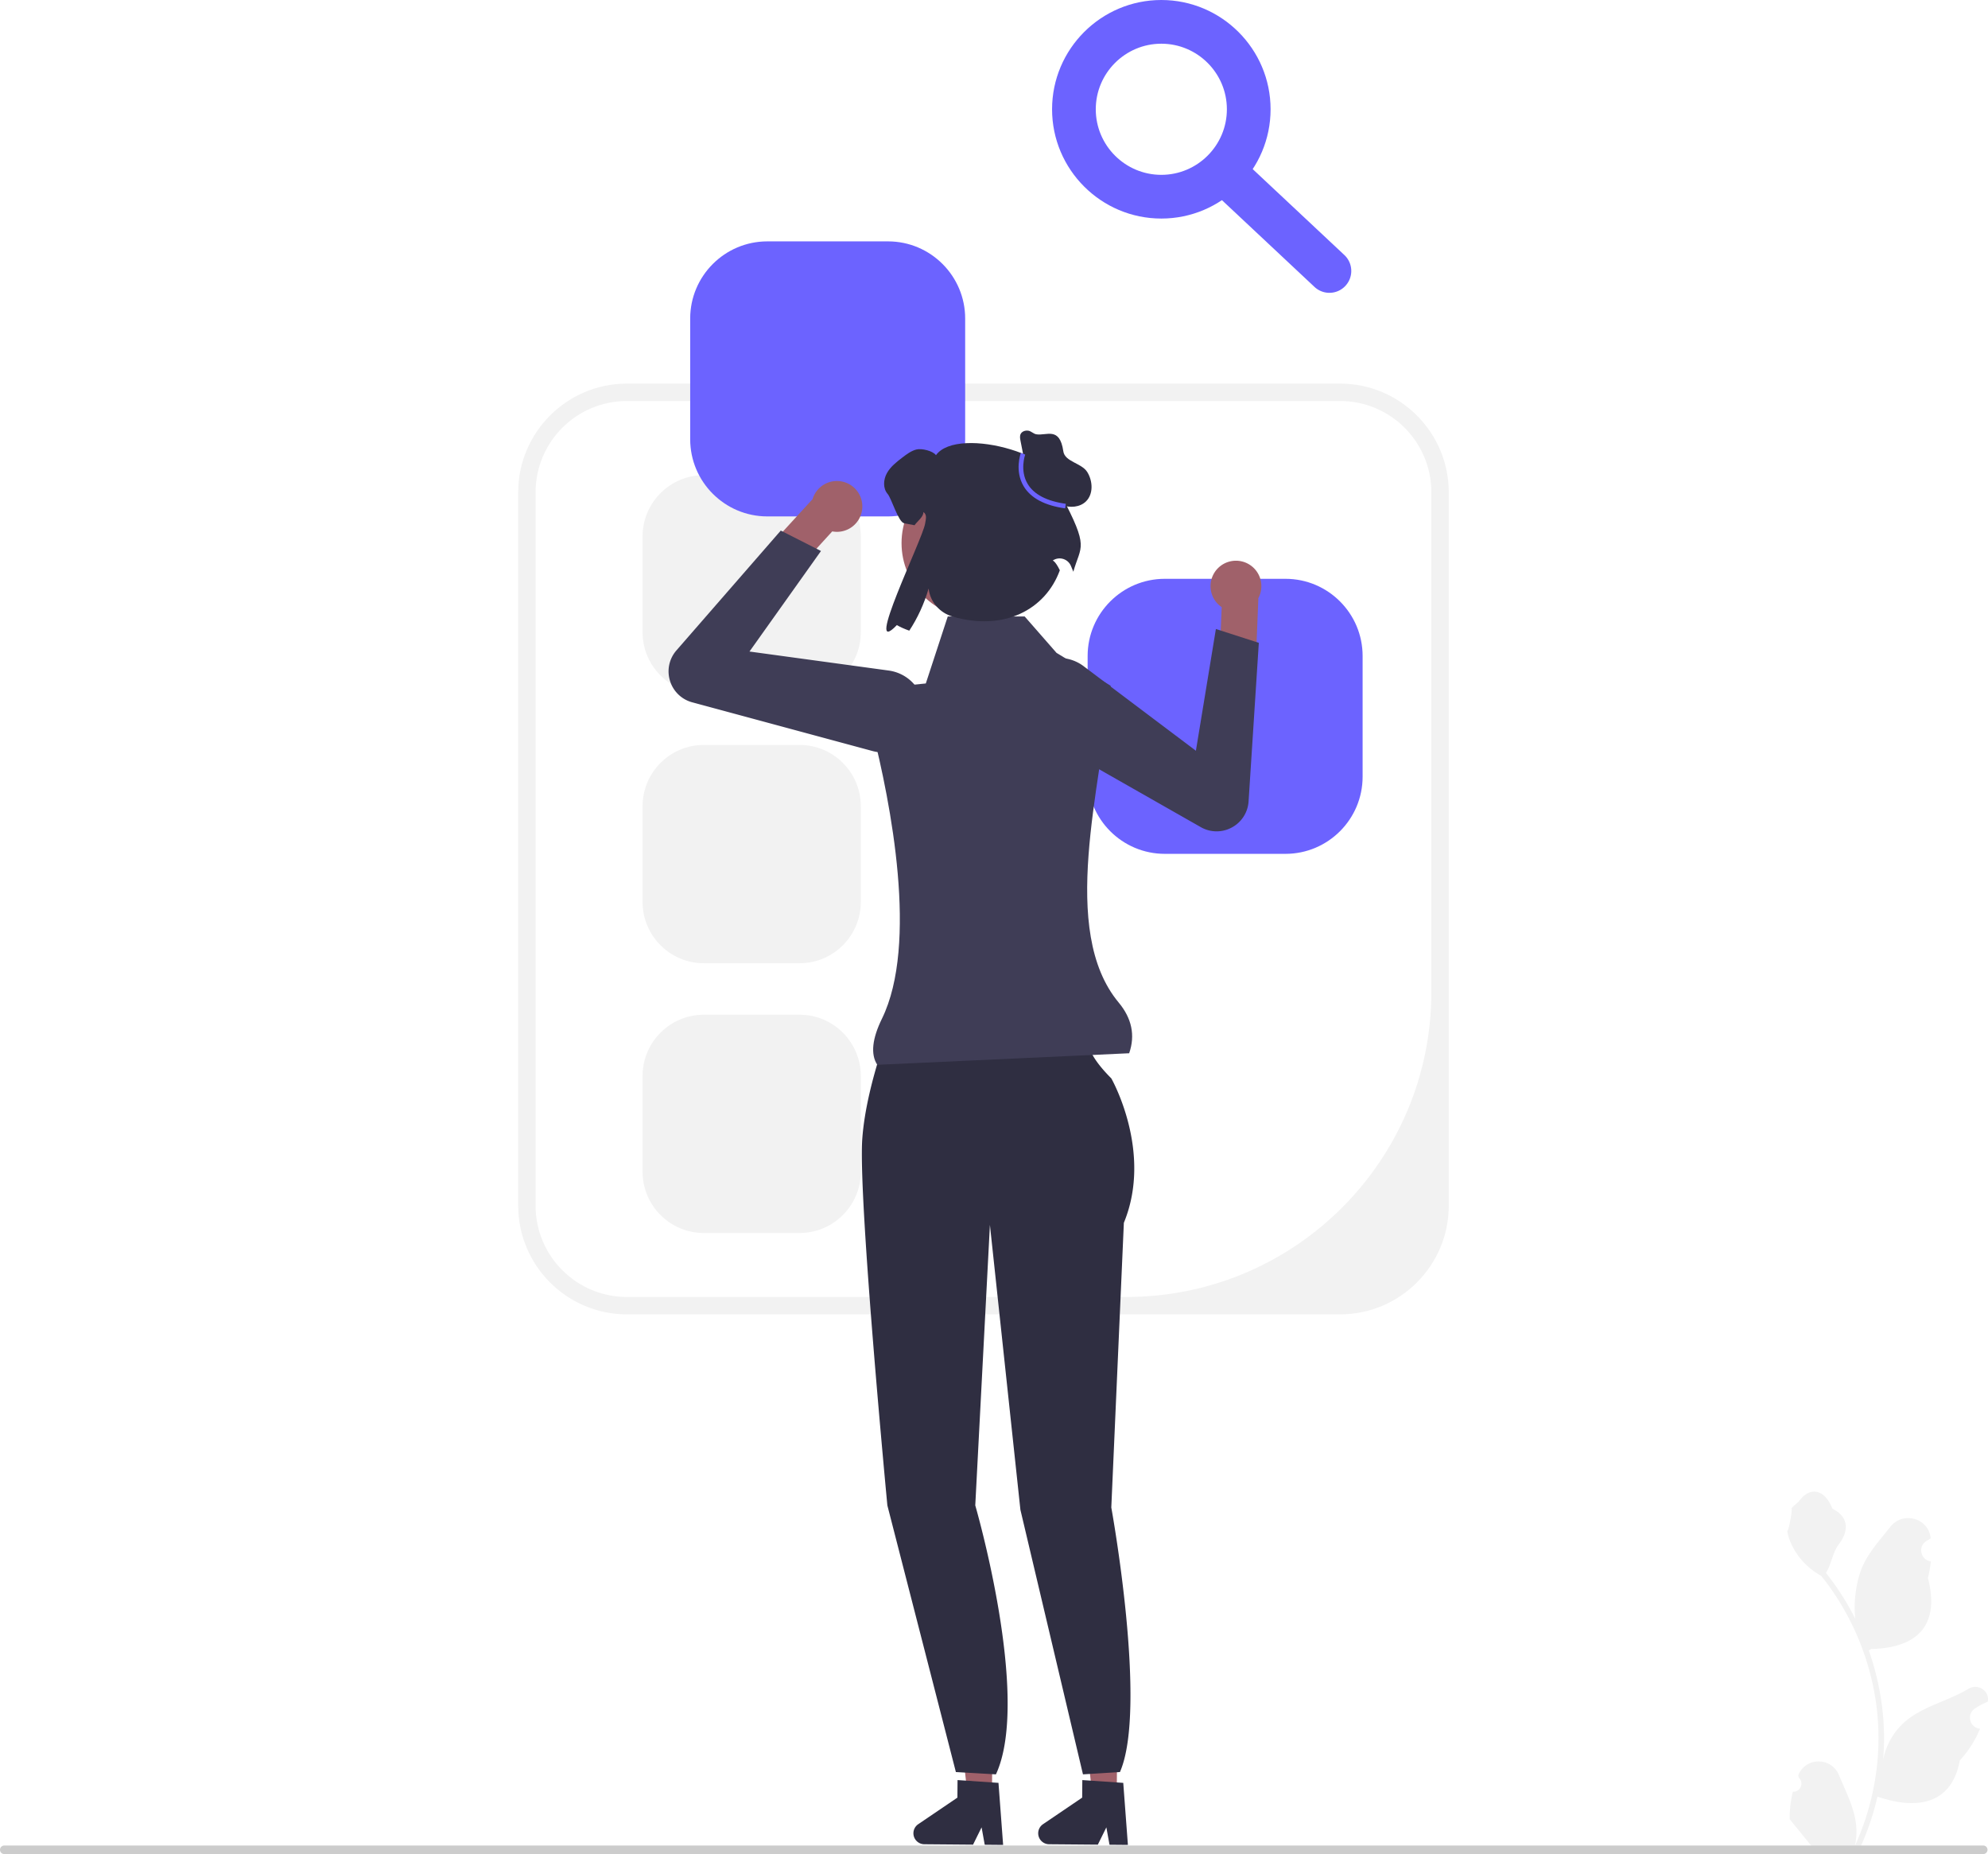 <svg xmlns="http://www.w3.org/2000/svg" width="552.81" height="515.459"><path d="M372.633 365.415H174.325c-16.669 0-30.23-13.56-30.23-30.23V136.877c0-16.669 13.561-30.23 30.23-30.23h198.308c16.669 0 30.23 13.561 30.23 30.23v198.308c0 16.67-13.561 30.23-30.23 30.23Zm-198.308-253.93c-14.024 0-25.393 11.368-25.393 25.392v198.308c0 14.024 11.369 25.393 25.393 25.393h138.91c46.829 0 84.791-37.962 84.791-84.79v-138.91c0-14.025-11.369-25.394-25.393-25.394H174.325Z" fill="#f2f2f2"/><path d="M195.704 132.106c-9.385 0-17.02 7.635-17.02 17.021v26.642c0 9.386 7.635 17.021 17.02 17.021h26.642c9.386 0 17.021-7.635 17.021-17.021v-26.642c0-9.386-7.635-17.02-17.02-17.02h-26.643ZM195.704 207.106c-9.385 0-17.02 7.635-17.02 17.021v26.642c0 9.386 7.635 17.021 17.02 17.021h26.642c9.386 0 17.021-7.635 17.021-17.021v-26.642c0-9.386-7.635-17.02-17.02-17.02h-26.643ZM195.704 282.106c-9.385 0-17.02 7.635-17.02 17.021v26.642c0 9.386 7.635 17.021 17.02 17.021h26.642c9.386 0 17.021-7.635 17.021-17.021v-26.642c0-9.386-7.635-17.02-17.02-17.02h-26.643Z" fill="#f2f2f2"/><path d="M213.371 67.106c-11.826 0-21.447 9.62-21.447 21.447v33.57c0 11.826 9.621 21.447 21.447 21.447h33.57c11.826 0 21.447-9.621 21.447-21.447v-33.57c0-11.826-9.62-21.447-21.447-21.447h-33.57ZM323.89 160.919c-11.826 0-21.447 9.62-21.447 21.447v33.57c0 11.825 9.621 21.446 21.447 21.446h33.57c11.826 0 21.447-9.62 21.447-21.447v-33.57c0-11.826-9.62-21.446-21.447-21.446h-33.57Z" fill="#6c63ff"/><path fill="#a0616a" d="m275.842 498.808-6.819-.058-3.019-26.917 10.065.084-.227 26.891z"/><path d="M253.998 509.652a3.053 3.053 0 0 0 3.023 3.076l13.56.113 2.373-4.811.872 4.836 5.116.046-1.292-17.248-1.78-.119-7.26-.5-2.343-.157-.04 4.88-10.893 7.388a3.048 3.048 0 0 0-1.336 2.496Z" fill="#2f2e41"/><path fill="#a0616a" d="m310.54 498.808-6.82-.058-3.018-26.917 10.065.084-.227 26.891z"/><path d="M288.696 509.652a3.053 3.053 0 0 0 3.023 3.076l13.559.113 2.374-4.811.871 4.836 5.117.046-1.292-17.248-1.78-.119-7.26-.5-2.343-.157-.041 4.88-10.892 7.388a3.048 3.048 0 0 0-1.336 2.496ZM249.081 281.178l27.644.873 26.188 5.82s-2.619 3.2 6.11 11.93c0 0 11.64 20.37 3.493 40.156l-3.492 79.148s10.18 55.793 2.402 73.55l-10.28.643-17.397-73.55-8.48-79.209-4.073 77.984s15.585 53.526 5.743 74.775l-11.134-.642-19.052-74.133s-8.147-85.55-6.983-101.845c1.164-16.295 9.311-35.5 9.311-35.5Z" fill="#2f2e41"/><path d="M341.914 156.113a7.068 7.068 0 0 0-5.07 8.614 7.033 7.033 0 0 0 2.877 4.07v.01l-.537 12.985 9.937 4.599.793-19.982-.069.002a7.039 7.039 0 0 0 .683-5.228 7.068 7.068 0 0 0-8.614-5.07Z" fill="#a0616a"/><path d="M286.378 202.455c-2.088-2.07-3.299-4.875-3.344-7.925-.06-4.092 1.99-7.807 5.486-9.935a11.376 11.376 0 0 1 12.825.63l31.203 23.494 5.56-33.844 11.936 3.843-2.848 44.07a8.856 8.856 0 0 1-4.66 7.264 8.855 8.855 0 0 1-8.63-.098l-45.093-25.655a11.606 11.606 0 0 1-2.435-1.844Z" fill="#3f3d56"/><path d="M238.8 137.182a7.068 7.068 0 0 1-2.465 9.687 7.033 7.033 0 0 1-4.91.865l-.006.007-8.761 9.599-10.294-3.73 13.505-14.749.047.05a7.039 7.039 0 0 1 3.196-4.193 7.068 7.068 0 0 1 9.687 2.464Z" fill="#a0616a"/><path d="m242.584 208.787-50.086-13.529a8.855 8.855 0 0 1-6.197-6.006 8.856 8.856 0 0 1 1.804-8.44l29.005-33.301 11.183 5.675-19.88 27.949 38.7 5.284c4.669.638 8.418 4.006 9.551 8.582.984 3.973-.175 8.054-3.1 10.917-2.18 2.135-5.014 3.274-7.953 3.274-1.004 0-2.021-.133-3.027-.405Z" fill="#3f3d56"/><path d="m313.989 292.822-70.038 3.213c-1.924-2.921-1.403-7.313 1.291-12.814 10.171-20.767 2.447-60.054-2.75-80.511-1.458-5.74 2.456-11.446 8.349-12.036l6.603-.66 6.105-18.634h21.378l8.87 10.133 15.052 9.144c-2.74 28.22-14.414 68.07 2.217 88.055 3.637 4.37 4.668 9.097 2.923 14.11Z" fill="#3f3d56"/><circle cx="271.519" cy="150.987" r="20.824" fill="#a0616a"/><path d="M295.082 137.658c2.898-10.563-28.679-19.621-34.815-11.115-.853-1.21-4.007-1.944-5.454-1.573-1.446.371-2.663 1.299-3.85 2.196-1.633 1.254-3.324 2.553-4.326 4.356-1.009 1.795-1.165 4.244.193 5.802 1.076 1.239 2.966 7.823 4.584 8.15 1.128.23 2.077.415 2.893.549.728-1.061 2.582-2.394 2.448-3.678 1.098.727.697 2.007.476 3.314-.737 4.354-17.347 38.055-7.834 28.124.943.557 2.107 1.076 3.45 1.55 2.278-3.434 4.148-7.485 5.38-11.722l.008.078c.424 3.682 3.115 6.703 6.674 7.734 14.28 4.137 25.83-1.933 29.804-12.88-1.455-2.953-2.089-2.632-1.958-2.72 1.815-1.224 4.311-.423 5.091 1.623.23.603.44 1.118.62 1.505 2.07-7.404 4.533-6.336-3.384-21.293Z" fill="#2f2e41"/><path d="m285.231 129.994-1.458-7.457c-.123-.627-.24-1.307.043-1.88.364-.736 1.297-1.04 2.11-.923.812.117 1.42.859 2.227 1.002 2.81.496 6.524-2.279 7.53 4.742.42 2.927 5.092 3.237 6.652 5.749 1.56 2.512 1.751 6.139-.378 8.191-1.7 1.64-4.43 1.828-6.64.991-2.208-.837-3.98-2.529-5.528-4.312s-2.95-3.714-4.736-5.26" fill="#2f2e41"/><path d="M296.195 141.336c-5.698-.796-9.582-2.868-11.544-6.159-2.568-4.307-.848-9.05-.773-9.25l1.204.448c-.016.043-1.576 4.385.68 8.155 1.754 2.933 5.324 4.795 10.61 5.533l-.177 1.273ZM322.934 60.762c-16.751 0-30.381-13.63-30.381-30.38S306.183 0 322.933 0s30.382 13.63 30.382 30.381-13.63 30.381-30.381 30.381Zm0-48.61c-10.052 0-18.229 8.177-18.229 18.23s8.177 18.228 18.229 18.228 18.229-8.177 18.229-18.229-8.177-18.229-18.23-18.229Z" fill="#6c63ff"/><path d="M369.677 81.409a6.045 6.045 0 0 1-4.153-1.644l-28.515-26.723a6.07 6.07 0 0 1-.279-8.586 6.062 6.062 0 0 1 8.586-.279L373.831 70.9a6.07 6.07 0 0 1 .279 8.586 6.048 6.048 0 0 1-4.433 1.923Z" fill="#6c63ff"/><g><path d="M498.551 498.126c2.066.13 3.208-2.437 1.645-3.933l-.155-.619.061-.148c2.09-4.982 9.17-4.947 11.242.042 1.838 4.428 4.18 8.864 4.755 13.546a18.029 18.029 0 0 1-.316 6.2c4.308-9.41 6.575-19.686 6.575-30.02 0-2.597-.142-5.194-.433-7.784a71.607 71.607 0 0 0-.994-6.31c-2.306-11.277-7.299-22.018-14.5-30.99-3.462-1.892-6.35-4.85-8.093-8.396-.627-1.279-1.118-2.655-1.35-4.056.394.051 1.485-5.949 1.188-6.317.55-.833 1.532-1.247 2.132-2.06 2.982-4.044 7.09-3.338 9.236 2.157 4.582 2.313 4.626 6.148 1.815 9.837-1.79 2.347-2.035 5.522-3.604 8.034.161.207.33.407.49.614a73.591 73.591 0 0 1 7.682 12.169c-.61-4.766.29-10.508 1.826-14.21 1.748-4.217 5.025-7.769 7.91-11.415 3.466-4.38 10.574-2.468 11.184 3.083l.018.162c-.429.241-.849.498-1.259.77-2.34 1.547-1.53 5.173 1.241 5.601l.063.01a30.628 30.628 0 0 1-.807 4.58c3.701 14.315-4.29 19.53-15.702 19.763-.252.13-.497.259-.75.382a73.187 73.187 0 0 1 2.765 9.978 73.856 73.856 0 0 1 1.28 9.05c.296 3.83.27 7.679-.053 11.503l.02-.136c.82-4.211 3.107-8.145 6.426-10.87 4.946-4.063 11.933-5.559 17.269-8.825 2.568-1.572 5.86.46 5.41 3.438l-.02.142c-.795.323-1.57.698-2.32 1.117-.428.242-.848.5-1.258.77-2.34 1.548-1.531 5.174 1.24 5.602l.064.01.129.02a30.655 30.655 0 0 1-5.639 8.828c-2.314 12.498-12.256 13.683-22.89 10.044h-.006a75.092 75.092 0 0 1-5.045 14.726h-18.02c-.065-.2-.123-.407-.181-.607 1.666.103 3.346.007 4.986-.297-1.337-1.64-2.674-3.294-4.01-4.935a1.12 1.12 0 0 1-.085-.096c-.678-.84-1.362-1.673-2.04-2.513h-.001a29.99 29.99 0 0 1 .879-7.64v-.001Z" fill="#f2f2f2"/><path d="M0 514.269c0 .66.53 1.19 1.19 1.19h550.29c.66 0 1.19-.53 1.19-1.19 0-.66-.53-1.19-1.19-1.19H1.19c-.66 0-1.19.53-1.19 1.19Z" fill="#ccc"/></g></svg>